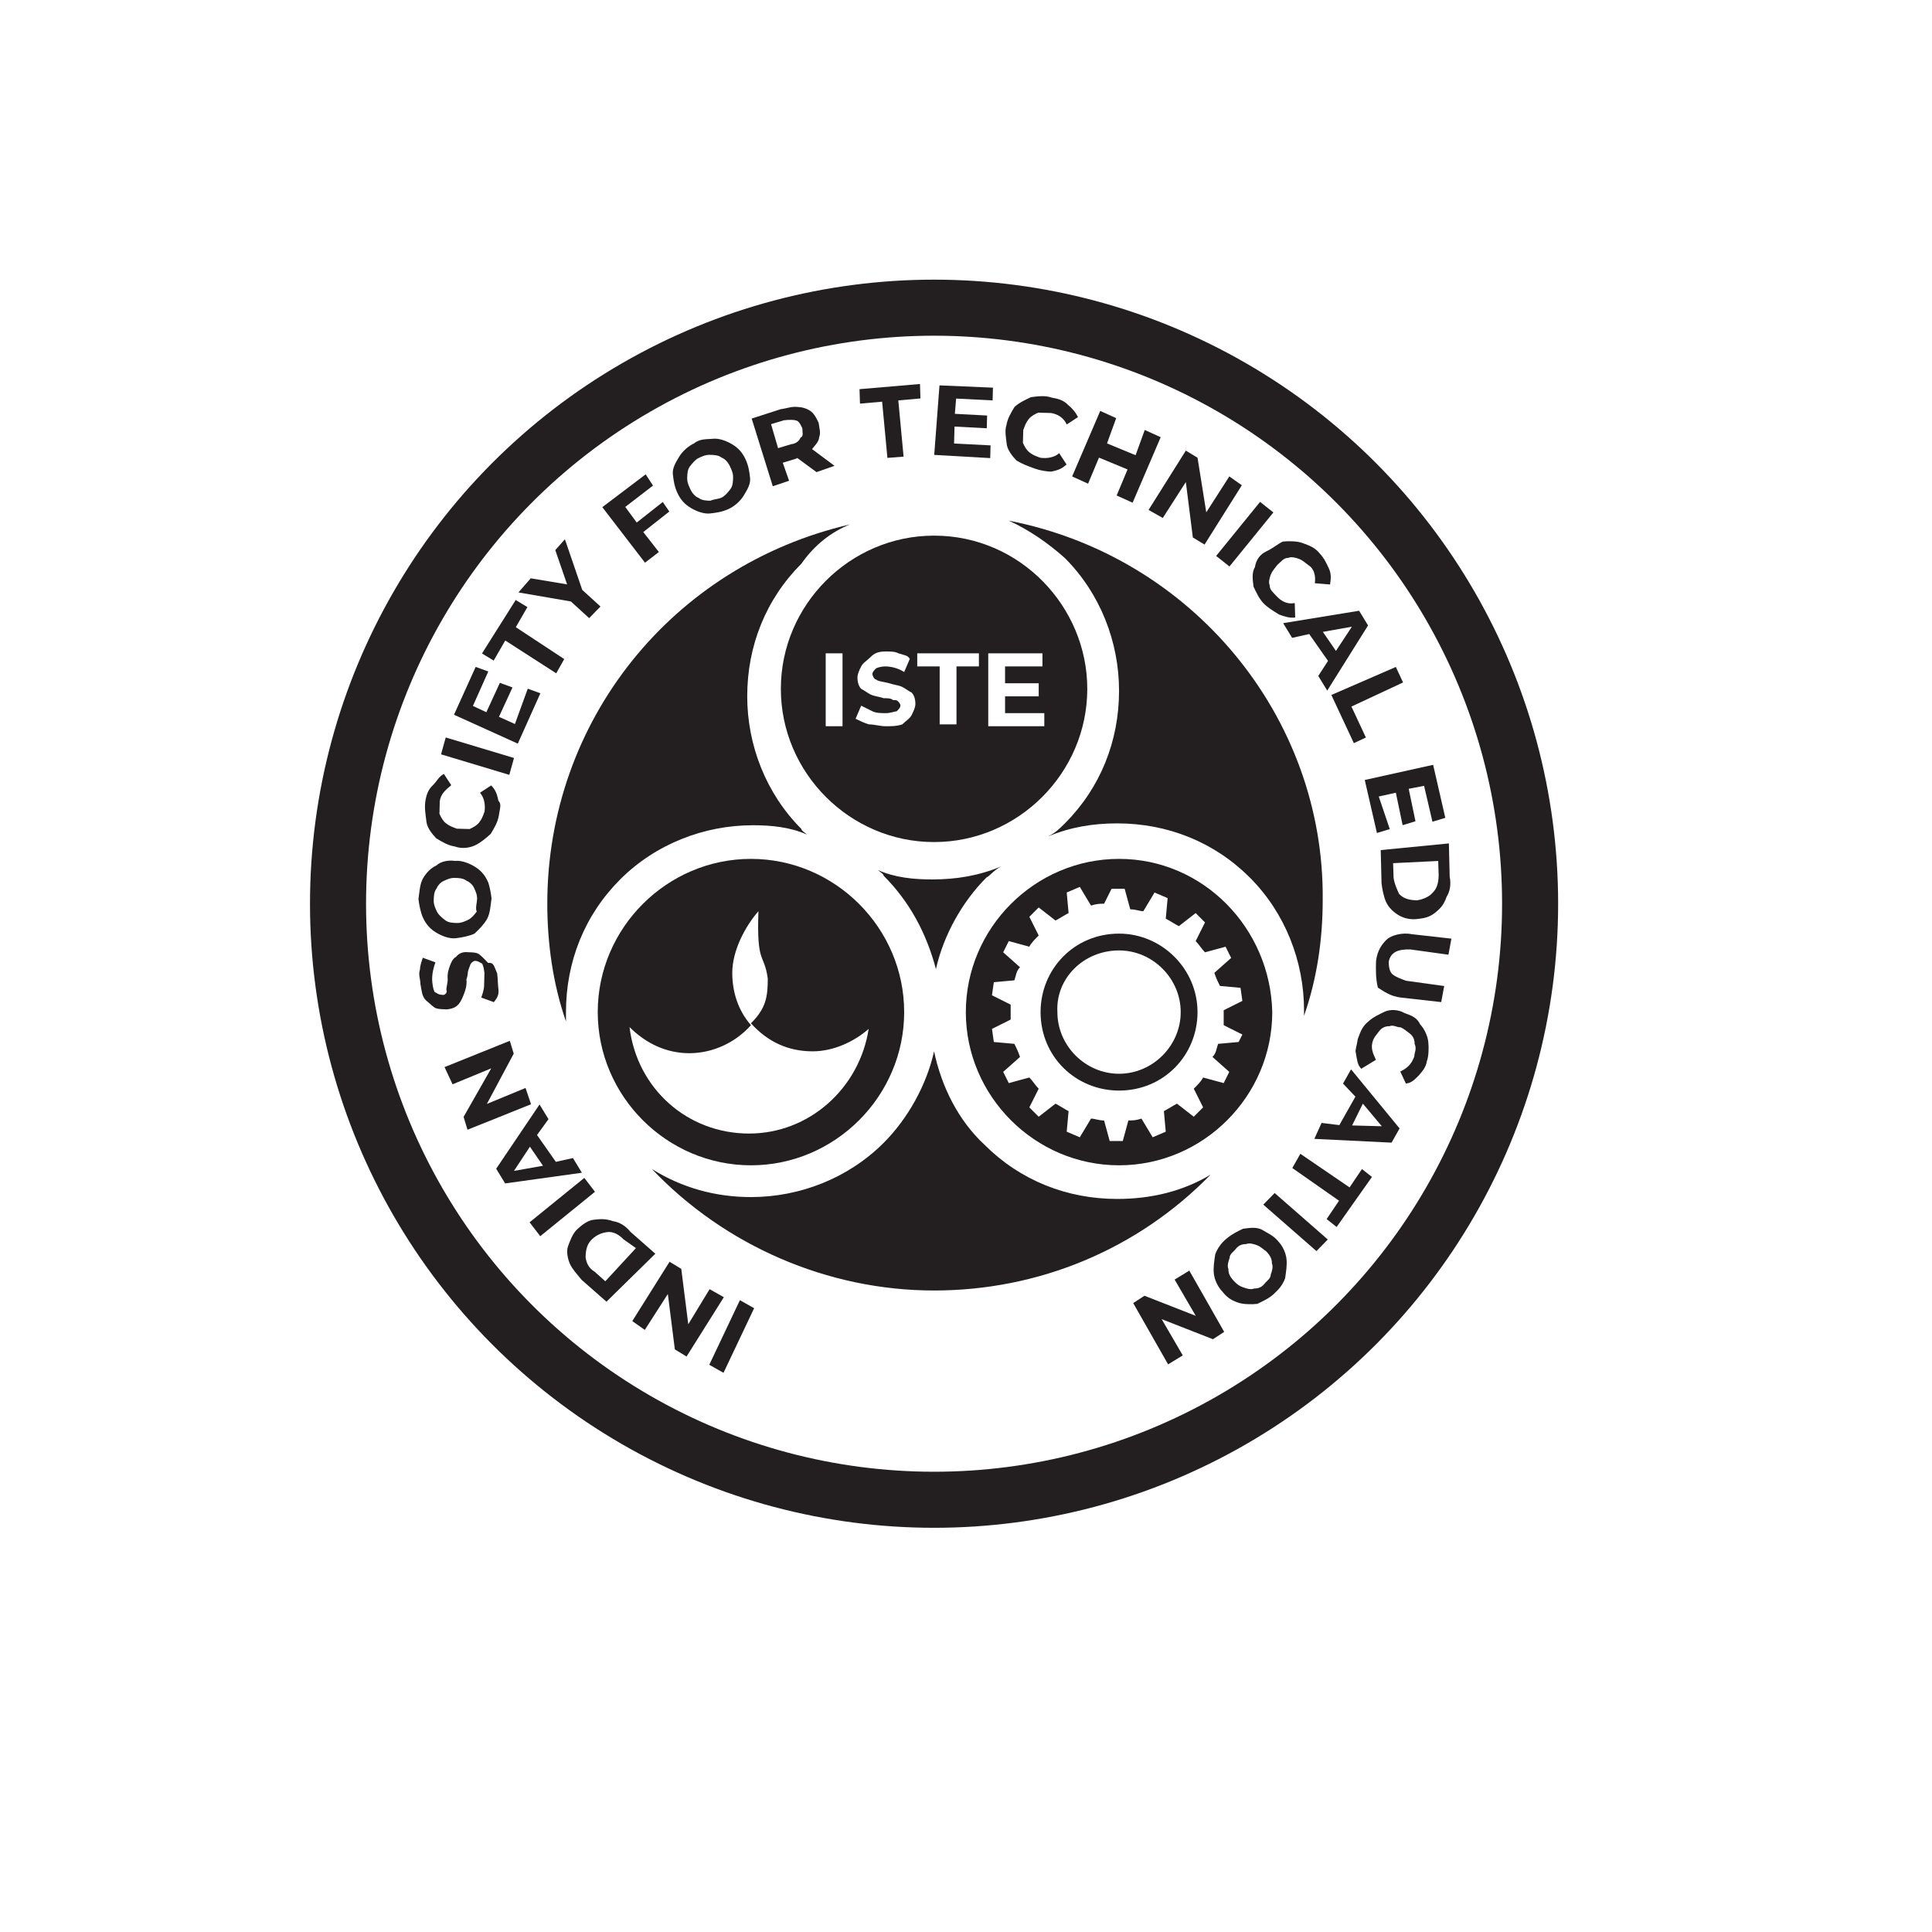 <?xml version="1.0" encoding="utf-8"?>
<!-- Generator: Adobe Illustrator 26.0.1, SVG Export Plug-In . SVG Version: 6.00 Build 0)  -->
<svg version="1.1"
	 id="svg1944" sodipodi:docname="iste_logo_hollow_pink.svg" xmlns:cc="http://creativecommons.org/ns#" xmlns:dc="http://purl.org/dc/elements/1.1/" xmlns:inkscape="http://www.inkscape.org/namespaces/inkscape" xmlns:rdf="http://www.w3.org/1999/02/22-rdf-syntax-ns#" xmlns:sodipodi="http://sodipodi.sourceforge.net/DTD/sodipodi-0.dtd" xmlns:svg="http://www.w3.org/2000/svg"
	 xmlns="http://www.w3.org/2000/svg" xmlns:xlink="http://www.w3.org/1999/xlink" x="0px" y="0px" viewBox="0 0 103.4 103.4"
	 style="enable-background:new 0 0 103.4 103.4;" xml:space="preserve">
<style type="text/css">
	.st0{fill:#FF0000;}
	.st1{fill:#231F20;}
	.st2{fill:none;stroke:#231F20;stroke-width:3;stroke-linecap:round;stroke-miterlimit:11.339;}
</style>
<sodipodi:namedview  bordercolor="#666666" borderopacity="1.0" id="base" inkscape:current-layer="layer1" inkscape:cx="93.571428" inkscape:cy="60.178571" inkscape:document-units="mm" inkscape:pageopacity="0.0" inkscape:pageshadow="2" inkscape:window-height="1034" inkscape:window-maximized="1" inkscape:window-width="1920" inkscape:window-x="0" inkscape:window-y="46" inkscape:zoom="2.8" pagecolor="#ffffff" showgrid="false">
	</sodipodi:namedview>
<g id="layer1" transform="translate(-133.709,-116.233)" inkscape:groupmode="layer" inkscape:label="Layer 1">
	
		<ellipse id="use17636" inkscape:export-filename="/home/sanu/Pictures/Orion/Orion Art.png" inkscape:export-xdpi="300" inkscape:export-ydpi="300" inkscape:tile-x0="12.079064" inkscape:tile-y0="11.522966" class="st0" cx="184.8" cy="163.5" rx="0.2" ry="0.2">
	</ellipse>
	<g id="text1473" transform="matrix(-0.921,0.43,-0.43,-0.921,382.035,39.907)">
		<path id="path1871" inkscape:connector-curvature="0" class="st1" d="M249.2-46.3l0.5,0.7l-2.9,2.4l-0.5-0.7L249.2-46.3z"/>
		<path id="path1873" inkscape:connector-curvature="0" class="st1" d="M252.4-41.8l-3.1,2l-0.4-0.6l0.9-2.8l-1.8,1.2l-0.5-0.7
			l3.1-2l0.4,0.6l-0.9,2.8l1.9-1.2L252.4-41.8z"/>
		<path id="path1875" inkscape:connector-curvature="0" class="st1" d="M253.2-40.3l0.7,1.6c0.1,0.4,0.2,0.7,0.2,1s-0.1,0.7-0.3,0.9
			s-0.5,0.5-0.8,0.6c-0.3,0.1-0.7,0.2-1,0.1c-0.3-0.1-0.6-0.2-0.9-0.5c-0.3-0.2-0.5-0.5-0.6-0.9l-0.7-1.6L253.2-40.3z M251-37.7
			c0.1,0.3,0.3,0.6,0.6,0.7c0.3,0.1,0.6,0.1,0.9,0c0.3-0.1,0.5-0.3,0.7-0.7c0.1-0.3,0.1-0.6-0.1-0.9l-0.3-0.7l-2.2,0.9L251-37.7z"/>
		<path id="path1877" inkscape:connector-curvature="0" class="st1" d="M254.9-35.7l0.2,0.9l-3.6,0.9l-0.2-0.9L254.9-35.7z"/>
		<path id="path1879" inkscape:connector-curvature="0" class="st1" d="M252.8-30.8l-0.3-1.7l-0.9-0.2l-0.1-0.9l3.9,1.2l0.1,0.9
			l-3.5,2.1l-0.1-0.9L252.8-30.8z M253.4-31.2l1.3-0.8l-1.5-0.4L253.4-31.2z"/>
		<path id="path1881" inkscape:connector-curvature="0" class="st1" d="M255.7-25.5l-3.7-0.2l0.1-0.7l2.4-1.8l-2.2-0.1l0.1-0.9
			L256-29l-0.1,0.7l-2.4,1.7l2.2,0.1L255.7-25.5z"/>
		<path id="path1883" inkscape:connector-curvature="0" class="st1" d="M251.1-22.2c0.1-0.3,0.2-0.5,0.3-0.8
			c0.1-0.3,0.3-0.4,0.5-0.5l0.5,0.5c-0.1,0.1-0.3,0.3-0.4,0.5c-0.1,0.2-0.2,0.4-0.3,0.6c-0.1,0.3-0.1,0.4-0.1,0.5
			c0.1,0.1,0.1,0.2,0.3,0.3c0.1,0,0.2,0,0.3-0.1c0.1-0.1,0.1-0.1,0.2-0.2c0.1-0.1,0.1-0.2,0.3-0.4c0.1-0.3,0.3-0.5,0.4-0.6
			c0.1-0.1,0.3-0.3,0.5-0.4c0.2-0.1,0.4-0.1,0.7,0c0.2,0.1,0.4,0.2,0.5,0.3c0.1,0.1,0.2,0.4,0.3,0.6c0.1,0.3,0,0.5-0.1,0.9
			c-0.1,0.2-0.1,0.5-0.3,0.7c-0.1,0.2-0.3,0.4-0.4,0.5l-0.5-0.5c0.3-0.3,0.5-0.6,0.6-0.9c0.1-0.3,0.1-0.4,0.1-0.5
			c-0.1-0.1-0.1-0.2-0.3-0.3c-0.1-0.1-0.3,0-0.3,0.1s-0.2,0.3-0.3,0.5c-0.1,0.3-0.3,0.5-0.4,0.6c-0.1,0.1-0.3,0.3-0.5,0.3
			c-0.2,0.1-0.4,0.1-0.6,0c-0.2-0.1-0.4-0.2-0.5-0.3c-0.1-0.1-0.2-0.4-0.3-0.7C251-21.6,251.1-21.8,251.1-22.2L251.1-22.2z"/>
		<path id="path1885" inkscape:connector-curvature="0" class="st1" d="M249.7-18.5c0.2-0.3,0.4-0.7,0.7-0.9s0.6-0.3,0.9-0.4
			c0.3,0,0.7,0.1,1,0.2c0.3,0.1,0.6,0.4,0.8,0.7c0.2,0.3,0.3,0.6,0.3,1c0,0.3-0.1,0.7-0.2,1c-0.2,0.3-0.4,0.7-0.7,0.9
			c-0.3,0.2-0.6,0.3-0.9,0.3c-0.3,0.1-0.7,0-1-0.2c-0.3-0.1-0.6-0.4-0.8-0.7c-0.2-0.3-0.3-0.6-0.3-1
			C249.5-17.8,249.6-18.2,249.7-18.5L249.7-18.5z M250.4-18.2c-0.1,0.2-0.1,0.4-0.1,0.6s0.1,0.4,0.2,0.5c0.1,0.2,0.3,0.3,0.5,0.4
			c0.2,0.1,0.4,0.1,0.6,0.1s0.4-0.1,0.5-0.2c0.2-0.1,0.3-0.3,0.4-0.5s0.1-0.4,0.1-0.6c0-0.2-0.1-0.4-0.2-0.6
			c-0.1-0.2-0.3-0.3-0.5-0.4c-0.2-0.1-0.4-0.1-0.6-0.1s-0.4,0.1-0.6,0.2C250.7-18.6,250.5-18.4,250.4-18.2L250.4-18.2z"/>
		<path id="path1887" inkscape:connector-curvature="0" class="st1" d="M247.5-14.7c0.2-0.3,0.5-0.5,0.8-0.7c0.3-0.1,0.7-0.2,1-0.2
			s0.7,0.1,1,0.4c0.3,0.2,0.5,0.5,0.7,0.8c0.1,0.3,0.2,0.7,0.1,1c-0.1,0.3-0.2,0.7-0.4,1c-0.2,0.3-0.4,0.5-0.7,0.6
			c-0.3,0.1-0.5,0.3-0.8,0.3l-0.1-0.7c0.4-0.1,0.7-0.2,0.9-0.5c0.1-0.2,0.2-0.4,0.3-0.6c0-0.2,0-0.4-0.1-0.6
			c-0.1-0.2-0.2-0.3-0.4-0.5c-0.2-0.1-0.4-0.2-0.6-0.3c-0.2,0-0.4,0-0.6,0.1s-0.3,0.2-0.5,0.4c-0.2,0.3-0.3,0.7-0.2,1l-0.7,0.1
			c-0.1-0.3-0.1-0.5,0-0.9C247.1-14.2,247.3-14.4,247.5-14.7L247.5-14.7z"/>
		<path id="path1889" inkscape:connector-curvature="0" class="st1" d="M248.9-10.5l-0.6,0.7l-2.8-2.5l0.6-0.7L248.9-10.5z"/>
		<path id="path1891" inkscape:connector-curvature="0" class="st1" d="M243.3-9.3l-0.5-0.5l2.2-1.9l2.4,2.8l-2.1,1.8l-0.5-0.5
			l1.5-1.3l-0.5-0.6l-1.3,1.1l-0.5-0.5l1.3-1.1l-0.6-0.7L243.3-9.3z"/>
		<path id="path1893" inkscape:connector-curvature="0" class="st1" d="M243.3-6.5l1-0.7l0.4,0.6l-2.8,1.8l-0.4-0.6l1-0.7l-1.6-2.6
			l0.7-0.5L243.3-6.5z"/>
		<path id="path1895" inkscape:connector-curvature="0" class="st1" d="M238.5-5.8L238-7l0.8-0.3l0.5,1.2l2.3,1.6l-0.9,0.4l-1.6-1.1
			l-0.2,1.9L238.2-3L238.5-5.8z"/>
		<path id="path1897" inkscape:connector-curvature="0" class="st1" d="M234.6-2.8l-0.2-1l-1.7,0.4L232.6-4l1.7-0.4L234-5.7l0.9-0.2
			l0.8,3.6l-2.8,0.6l-0.1-0.7L234.6-2.8z"/>
		<path id="path1899" inkscape:connector-curvature="0" class="st1" d="M229.7-5.2c0.4,0,0.7,0.1,1,0.2s0.6,0.4,0.8,0.7
			c0.2,0.3,0.3,0.6,0.3,1c0,0.4-0.1,0.7-0.2,1c-0.1,0.3-0.4,0.5-0.7,0.7s-0.7,0.3-1,0.3c-0.4,0.1-0.7-0.1-1-0.2
			c-0.3-0.1-0.6-0.4-0.8-0.7c-0.2-0.3-0.3-0.6-0.3-1c0-0.4,0.1-0.7,0.2-1c0.1-0.3,0.4-0.5,0.7-0.7S229.4-5.2,229.7-5.2z M229.8-4.5
			c-0.2,0-0.4,0.1-0.6,0.2c-0.2,0.1-0.3,0.3-0.4,0.5c-0.1,0.2-0.1,0.4-0.1,0.6c0,0.3,0.1,0.5,0.2,0.6c0.1,0.2,0.3,0.3,0.5,0.4
			c0.2,0.1,0.4,0.1,0.6,0.1c0.2,0,0.4-0.1,0.6-0.2c0.2-0.1,0.3-0.3,0.4-0.5c0.1-0.2,0.1-0.4,0.1-0.6c0-0.3-0.1-0.5-0.2-0.6
			c-0.1-0.2-0.3-0.3-0.5-0.4C230.2-4.4,230-4.5,229.8-4.5L229.8-4.5z"/>
		<path id="path1901" inkscape:connector-curvature="0" class="st1" d="M224.7-5.4l0.6,1.1h0.1l0.7,0.1l0.1-1l0.9,0.1l-0.5,3.7
			l-1.6-0.2c-0.3-0.1-0.6-0.1-0.9-0.3c-0.2-0.1-0.4-0.3-0.5-0.5c-0.1-0.2-0.1-0.5-0.1-0.7c0.1-0.3,0.1-0.5,0.3-0.7
			c0.1-0.2,0.4-0.3,0.6-0.4l-0.7-1.3L224.7-5.4z M224.4-3c0,0.2,0,0.4,0.1,0.5c0.1,0.1,0.3,0.2,0.6,0.3l0.7,0.1l0.2-1.3l-0.7-0.1
			c-0.3-0.1-0.5,0-0.6,0.1C224.5-3.4,224.5-3.2,224.4-3L224.4-3z"/>
		<path id="path1903" inkscape:connector-curvature="0" class="st1" d="M220-3.5l1.1,0.4l-0.3,0.7l-3-1.1l0.3-0.7l1.1,0.4l1-2.8
			l0.8,0.3L220-3.5z"/>
		<path id="path1905" inkscape:connector-curvature="0" class="st1" d="M215.8-8l0.3-0.6l2.6,1.4L216.9-4l-2.5-1.3l0.3-0.6l1.7,0.9
			l0.4-0.7l-1.5-0.8l0.3-0.6l1.5,0.8l0.4-0.8L215.8-8z"/>
		<path id="path1907" inkscape:connector-curvature="0" class="st1" d="M214.2-10.1c0.3,0.3,0.5,0.5,0.7,0.8c0.1,0.3,0.2,0.7,0.1,1
			c-0.1,0.3-0.2,0.7-0.4,0.9c-0.2,0.3-0.5,0.5-0.8,0.7c-0.3,0.1-0.7,0.1-1,0.1c-0.3-0.1-0.7-0.2-1-0.5c-0.3-0.2-0.5-0.4-0.6-0.7
			C211.1-8,211-8.3,211-8.6l0.7-0.1c0,0.4,0.2,0.7,0.5,0.9c0.2,0.1,0.4,0.2,0.6,0.3c0.2,0,0.4,0,0.6-0.1s0.3-0.2,0.5-0.4
			c0.1-0.2,0.2-0.4,0.3-0.6c0-0.2,0-0.4-0.1-0.6c-0.1-0.2-0.2-0.3-0.4-0.5c-0.3-0.2-0.7-0.3-1-0.2l-0.1-0.7c0.3-0.1,0.5-0.1,0.9,0
			C213.7-10.5,214-10.3,214.2-10.1L214.2-10.1z"/>
		<path id="path1909" inkscape:connector-curvature="0" class="st1" d="M207.5-11.4l2.8-2.5l0.6,0.7l-1.1,1l1.1,1.2l1.1-1l0.6,0.7
			l-2.8,2.5l-0.6-0.7l1-1l-1.1-1.2l-1,1L207.5-11.4z"/>
		<path id="path1911" inkscape:connector-curvature="0" class="st1" d="M204.7-15.5l3.1-2l0.4,0.6l-0.9,2.8l1.9-1.2l0.5,0.7l-3.1,2
			l-0.4-0.6L207-16l-1.9,1.2L204.7-15.5z"/>
		<path id="path1913" inkscape:connector-curvature="0" class="st1" d="M204.2-16.7l-0.4-0.8l3.3-1.6l0.4,0.8L204.2-16.7z"/>
		<path id="path1915" inkscape:connector-curvature="0" class="st1" d="M206.3-21.6c0.1,0.3,0.1,0.7,0.1,1c-0.1,0.3-0.2,0.7-0.5,0.9
			c-0.2,0.3-0.5,0.5-0.9,0.5s-0.7,0.1-1,0.1c-0.3-0.1-0.7-0.3-0.9-0.5c-0.3-0.3-0.5-0.5-0.6-0.9c-0.1-0.3-0.1-0.6-0.1-0.9
			c0-0.3,0.1-0.5,0.3-0.8l0.7,0.4c-0.2,0.3-0.3,0.7-0.1,1c0.1,0.2,0.2,0.4,0.3,0.5s0.3,0.3,0.5,0.3c0.2,0.1,0.4,0,0.7-0.1
			c0.2-0.1,0.4-0.2,0.5-0.3c0.1-0.1,0.3-0.3,0.3-0.5c0.1-0.2,0-0.4-0.1-0.7c-0.1-0.3-0.3-0.6-0.7-0.7l0.3-0.7
			c0.3,0.1,0.5,0.3,0.7,0.5C206-22.2,206.2-21.9,206.3-21.6L206.3-21.6z"/>
		<path id="path1917" inkscape:connector-curvature="0" class="st1" d="M204.5-25.8l0.3,1.7l0.9,0.2l0.1,0.9l-3.9-1.1l-0.1-0.9
			l3.4-2.2l0.1,0.9L204.5-25.8z M203.9-25.5l-1.3,0.8l1.5,0.4L203.9-25.5z"/>
		<path id="path1919" inkscape:connector-curvature="0" class="st1" d="M201.4-27.6v-0.9h3v-1.8h0.7v2.8L201.4-27.6z"/>
		<path id="path1921" inkscape:connector-curvature="0" class="st1" d="M205.3-35.2l0.7,0.1l-0.6,2.8l-3.6-0.8l0.6-2.8l0.7,0.1
			l-0.4,1.9l0.8,0.2l0.4-1.7l0.7,0.1l-0.4,1.7l0.9,0.2L205.3-35.2z"/>
		<path id="path1923" inkscape:connector-curvature="0" class="st1" d="M202.8-37.2l0.7-1.6c0.1-0.4,0.3-0.7,0.6-0.9
			c0.3-0.3,0.5-0.4,0.9-0.5s0.7,0,1,0.1c0.3,0.1,0.6,0.3,0.8,0.6c0.2,0.3,0.3,0.6,0.3,0.9s-0.1,0.7-0.2,1l-0.7,1.6L202.8-37.2z
			 M206.2-37.6c0.1-0.3,0.1-0.7,0.1-0.9c-0.1-0.3-0.3-0.5-0.7-0.7c-0.3-0.1-0.7-0.1-0.9,0c-0.3,0.1-0.5,0.3-0.7,0.7l-0.3,0.7
			l2.2,0.9L206.2-37.6z"/>
		<path id="path1925" inkscape:connector-curvature="0" class="st1" d="M208.9-41.2c-0.3,0.5-0.7,0.7-1,0.8s-0.9,0-1.3-0.3l-1.8-1.1
			l0.5-0.7l1.7,1.1c0.6,0.3,1,0.3,1.3-0.1c0.1-0.2,0.2-0.5,0.1-0.7c-0.1-0.2-0.3-0.4-0.5-0.6l-1.7-1.1l0.5-0.7l1.8,1.1
			c0.5,0.3,0.7,0.7,0.9,1C209.3-42,209.1-41.6,208.9-41.2L208.9-41.2z"/>
		<path id="path1927" inkscape:connector-curvature="0" class="st1" d="M211.5-44.5c-0.3,0.3-0.5,0.5-0.9,0.6
			c-0.3,0.1-0.7,0.1-1,0.1s-0.7-0.2-0.9-0.5c-0.3-0.3-0.5-0.5-0.5-0.9c-0.1-0.3-0.1-0.7,0-1c0.1-0.3,0.3-0.7,0.5-0.9
			c0.2-0.3,0.5-0.4,0.7-0.5c0.3-0.1,0.5-0.2,0.8-0.1v0.7c-0.4,0-0.7,0.1-1,0.4c-0.1,0.2-0.3,0.3-0.3,0.6c-0.1,0.2-0.1,0.4,0,0.6
			c0.1,0.2,0.2,0.4,0.3,0.5c0.2,0.1,0.3,0.3,0.5,0.3c0.2,0.1,0.4,0.1,0.6,0c0.2-0.1,0.4-0.2,0.5-0.3c0.3-0.3,0.3-0.6,0.3-1L212-46
			c0.1,0.3,0,0.5-0.1,0.9C211.9-45,211.7-44.8,211.5-44.5L211.5-44.5z"/>
		<path id="path1929" inkscape:connector-curvature="0" class="st1" d="M214.3-48.2l-1.4,1l0.3,0.9l-0.7,0.5l-1-3.9l0.7-0.5l3.6,1.9
			l-0.7,0.6L214.3-48.2z M213.7-48.5l-1.4-0.7l0.4,1.5L213.7-48.5z"/>
		<path id="path1931" inkscape:connector-curvature="0" class="st1" d="M215.2-51.4l-1,0.6l-0.3-0.6l2.8-1.6l0.3,0.6l-1,0.6l1.5,2.6
			l-0.7,0.5L215.2-51.4z"/>
		<path id="path1933" inkscape:connector-curvature="0" class="st1" d="M217.4-53.4l0.8-0.3l1.5,3.4l-0.8,0.3L217.4-53.4z"/>
		<path id="path1935" inkscape:connector-curvature="0" class="st1" d="M222.2-51.1c-0.4,0.1-0.7,0.1-1,0.1
			c-0.3-0.1-0.7-0.2-0.9-0.5s-0.4-0.5-0.5-0.9c-0.1-0.3-0.1-0.7,0-1c0.1-0.3,0.3-0.6,0.5-0.9c0.3-0.3,0.6-0.4,0.9-0.5
			c0.3-0.1,0.7-0.1,1-0.1c0.3,0.1,0.7,0.3,0.9,0.5c0.3,0.3,0.4,0.5,0.5,0.9c0.1,0.3,0.1,0.7,0,1c-0.1,0.3-0.3,0.6-0.5,0.9
			C222.9-51.4,222.6-51.2,222.2-51.1L222.2-51.1z M222-51.8c0.2-0.1,0.4-0.1,0.5-0.3c0.1-0.1,0.3-0.3,0.3-0.5c0.1-0.2,0.1-0.4,0-0.7
			s-0.2-0.4-0.3-0.5c-0.1-0.1-0.3-0.3-0.5-0.3c-0.2-0.1-0.4-0.1-0.6,0s-0.4,0.1-0.5,0.3c-0.1,0.1-0.3,0.3-0.3,0.5
			c-0.1,0.2-0.1,0.4,0,0.7c0.1,0.2,0.2,0.4,0.3,0.5c0.1,0.1,0.3,0.3,0.5,0.3C221.6-51.7,221.8-51.7,222-51.8L222-51.8z"/>
		<path id="path1937" inkscape:connector-curvature="0" class="st1" d="M227.8-55.8l0.3,3.7l-0.7,0.1l-2-2.1l0.2,2.2l-0.9,0.1
			l-0.3-3.7l0.7-0.1l2,2.1l-0.2-2.2L227.8-55.8z"/>
	</g>
	<path id="path2053" inkscape:connector-curvature="0" class="st1" d="M187.9,142.9L187.9,142.9L187.9,142.9L187.9,142.9
		L187.9,142.9z"/>
	<ellipse id="circle1825" class="st2" cx="183.7" cy="164.6" rx="31.9" ry="31.9"/>
	<path id="path2055" class="st1" d="M183.7,144.9c-4.5,0-8.2,3.7-8.2,8.2l0,0c0,4.5,3.7,8.2,8.2,8.2l0,0c4.5,0,8.2-3.7,8.2-8.2
		C191.9,148.7,188.3,144.9,183.7,144.9L183.7,144.9z M181.1,151.1c0.3,0,0.5,0,0.7,0.1c0.3,0.1,0.5,0.1,0.6,0.3l-0.3,0.7
		c-0.3-0.2-0.7-0.3-1-0.3c-0.3,0-0.5,0.1-0.5,0.1c-0.1,0.1-0.2,0.2-0.2,0.3c0,0.1,0.1,0.3,0.2,0.3c0.1,0.1,0.3,0.1,0.7,0.2
		c0.3,0.1,0.5,0.1,0.7,0.2s0.3,0.2,0.5,0.3c0.1,0.1,0.2,0.3,0.2,0.6c0,0.2-0.1,0.4-0.2,0.6c-0.1,0.2-0.3,0.3-0.5,0.5
		c-0.3,0.1-0.5,0.1-0.9,0.1c-0.3,0-0.6-0.1-0.9-0.1c-0.3-0.1-0.5-0.2-0.7-0.3l0.3-0.7c0.2,0.1,0.4,0.2,0.6,0.3
		c0.2,0.1,0.5,0.1,0.7,0.1c0.3,0,0.5-0.1,0.6-0.1c0.1-0.1,0.2-0.2,0.2-0.3c0-0.1-0.1-0.2-0.1-0.2c-0.1-0.1-0.1-0.1-0.3-0.1
		c-0.1-0.1-0.3-0.1-0.5-0.1c-0.3-0.1-0.5-0.1-0.7-0.2c-0.2-0.1-0.3-0.2-0.5-0.3c-0.1-0.1-0.2-0.3-0.2-0.6c0-0.2,0.1-0.4,0.2-0.6
		c0.1-0.2,0.3-0.3,0.5-0.5C180.5,151.2,180.7,151.1,181.1,151.1z M177.9,151.2h0.9v3.9h-0.9V151.2z M182.8,151.2h3.3v0.7h-1.2v3.1
		h-0.9v-3.1h-1.2L182.8,151.2L182.8,151.2z M186.6,151.2h2.9v0.7h-2v0.9h1.8v0.7h-1.8v0.9h2.1v0.7h-3V151.2z"/>
	<path id="path2051" inkscape:connector-curvature="0" class="st1" d="M187.7,144.1c1.1,0.5,2.1,1.2,3,2c1.9,1.9,2.9,4.5,2.9,7.1
		c0,2.7-1,5.2-2.9,7.1c-0.3,0.3-0.5,0.5-0.9,0.7c1.2-0.5,2.4-0.7,3.7-0.7c2.7,0,5.2,1,7.1,2.9c1.9,1.9,2.9,4.5,2.9,7.1
		c0,0.1,0,0.3,0,0.3c0.7-2,1-4.1,1-6.2C204.6,154.6,197.5,146,187.7,144.1L187.7,144.1z"/>
	<path id="path2049" inkscape:connector-curvature="0" class="st1" d="M179.2,144.3c-9.5,2.2-16.2,10.5-16.2,20.3
		c0,2.1,0.3,4.3,1,6.3c0-0.1,0-0.3,0-0.5c0-2.7,1-5.2,2.9-7.1c1.9-1.9,4.5-2.9,7.1-2.9c1,0,2,0.1,2.9,0.5c-0.1-0.1-0.3-0.2-0.3-0.3
		c-1.9-1.9-2.9-4.5-2.9-7.1c0-2.7,1-5.2,2.9-7.1C177.3,145.4,178.2,144.7,179.2,144.3L179.2,144.3z"/>
	<path id="path2116" class="st1" d="M193.6,162.2c-4.5,0-8.2,3.7-8.2,8.2l0,0c0,4.5,3.7,8.2,8.2,8.2l0,0c4.5,0,8.2-3.7,8.2-8.2
		C201.7,165.9,198.1,162.2,193.6,162.2L193.6,162.2z M193.2,163.8h0.7l0.3,1.1c0.3,0,0.5,0.1,0.7,0.1l0.6-1l0.7,0.3l-0.1,1.1
		c0.2,0.1,0.5,0.3,0.7,0.4l0.9-0.7l0.5,0.5l-0.5,1c0.2,0.2,0.3,0.4,0.5,0.6l1.1-0.3l0.3,0.6l-0.9,0.8c0.1,0.3,0.2,0.5,0.3,0.7
		l1.1,0.1l0.1,0.7l-1,0.5c0,0.1,0,0.3,0,0.4s0,0.3,0,0.4l1,0.5L200,172l-1.1,0.1c-0.1,0.3-0.1,0.5-0.3,0.7l0.9,0.8l-0.3,0.6
		l-1.1-0.3c-0.1,0.2-0.3,0.4-0.5,0.6l0.5,1l-0.5,0.5l-0.9-0.7c-0.2,0.1-0.5,0.3-0.7,0.4l0.1,1.1l-0.7,0.3l-0.6-1
		c-0.3,0.1-0.5,0.1-0.7,0.1l-0.3,1.1h-0.7l-0.3-1.1c-0.3,0-0.5-0.1-0.7-0.1l-0.6,1l-0.7-0.3l0.1-1.1c-0.2-0.1-0.5-0.3-0.7-0.4
		l-0.9,0.7l-0.5-0.5l0.5-1c-0.2-0.2-0.3-0.4-0.5-0.6l-1.1,0.3l-0.3-0.6l0.9-0.8c-0.1-0.3-0.2-0.5-0.3-0.7l-1.1-0.1l-0.1-0.7l1-0.5
		c0-0.1,0-0.3,0-0.4c0-0.1,0-0.3,0-0.4l-1-0.5l0.1-0.7l1.1-0.1c0.1-0.3,0.1-0.5,0.3-0.7l-0.9-0.8l0.3-0.6l1.1,0.3
		c0.1-0.2,0.3-0.4,0.5-0.6l-0.5-1l0.5-0.5l0.9,0.7c0.2-0.1,0.5-0.3,0.7-0.4l-0.1-1.1l0.7-0.3l0.6,1c0.3-0.1,0.5-0.1,0.7-0.1
		L193.2,163.8z M193.6,166.2c-2.4,0-4.2,1.9-4.2,4.2l0,0c0,2.4,1.9,4.2,4.2,4.2c2.4,0,4.2-1.9,4.2-4.2
		C197.8,168.1,195.9,166.2,193.6,166.2L193.6,166.2z M193.6,167.1c1.8,0,3.3,1.5,3.3,3.3c0,1.8-1.5,3.3-3.3,3.3
		c-1.8,0-3.3-1.5-3.3-3.3C190.2,168.6,191.7,167.1,193.6,167.1L193.6,167.1z"/>
	<path id="path2033" inkscape:connector-curvature="0" class="st1" d="M187.3,162.6c-1.2,0.5-2.4,0.7-3.7,0.7c-1,0-2-0.1-2.9-0.5
		c0.1,0.1,0.3,0.2,0.3,0.3c1.4,1.4,2.3,3.1,2.8,5c0.4-1.8,1.4-3.6,2.7-4.9C186.7,163.1,186.9,162.8,187.3,162.6z"/>
	<path id="path1823" inkscape:connector-curvature="0" class="st1" d="M183.7,172.5c-0.4,1.8-1.4,3.6-2.7,4.9
		c-1.9,1.9-4.5,2.9-7.1,2.9c-1.9,0-3.7-0.5-5.3-1.5c3.9,4.1,9.4,6.5,15.1,6.5c5.6,0,10.9-2.2,14.8-6.2c-1.5,0.9-3.2,1.3-5,1.3
		c-2.7,0-5.2-1-7.1-2.9C185,176.2,184.1,174.4,183.7,172.5L183.7,172.5z"/>
	<path id="path2109" class="st1" d="M173.9,162.2c-4.5,0-8.2,3.7-8.2,8.2l0,0c0,4.5,3.7,8.2,8.2,8.2l0,0c4.5,0,8.2-3.7,8.2-8.2
		C182.1,165.9,178.4,162.2,173.9,162.2z M174.3,165c-0.1,2.9,0.3,2.2,0.5,3.6c0,1-0.1,1.6-0.9,2.4c0.9,1,2,1.5,3.3,1.5
		c1.1,0,2.2-0.5,3-1.2c-0.5,3.2-3.2,5.6-6.4,5.6c-3.3,0-6-2.4-6.4-5.7c0.9,0.9,2,1.4,3.2,1.4c1.3,0,2.5-0.6,3.3-1.5
		c-0.7-0.8-1-1.8-1-2.8C172.9,167.1,173.6,165.8,174.3,165z"/>
</g>
</svg>
